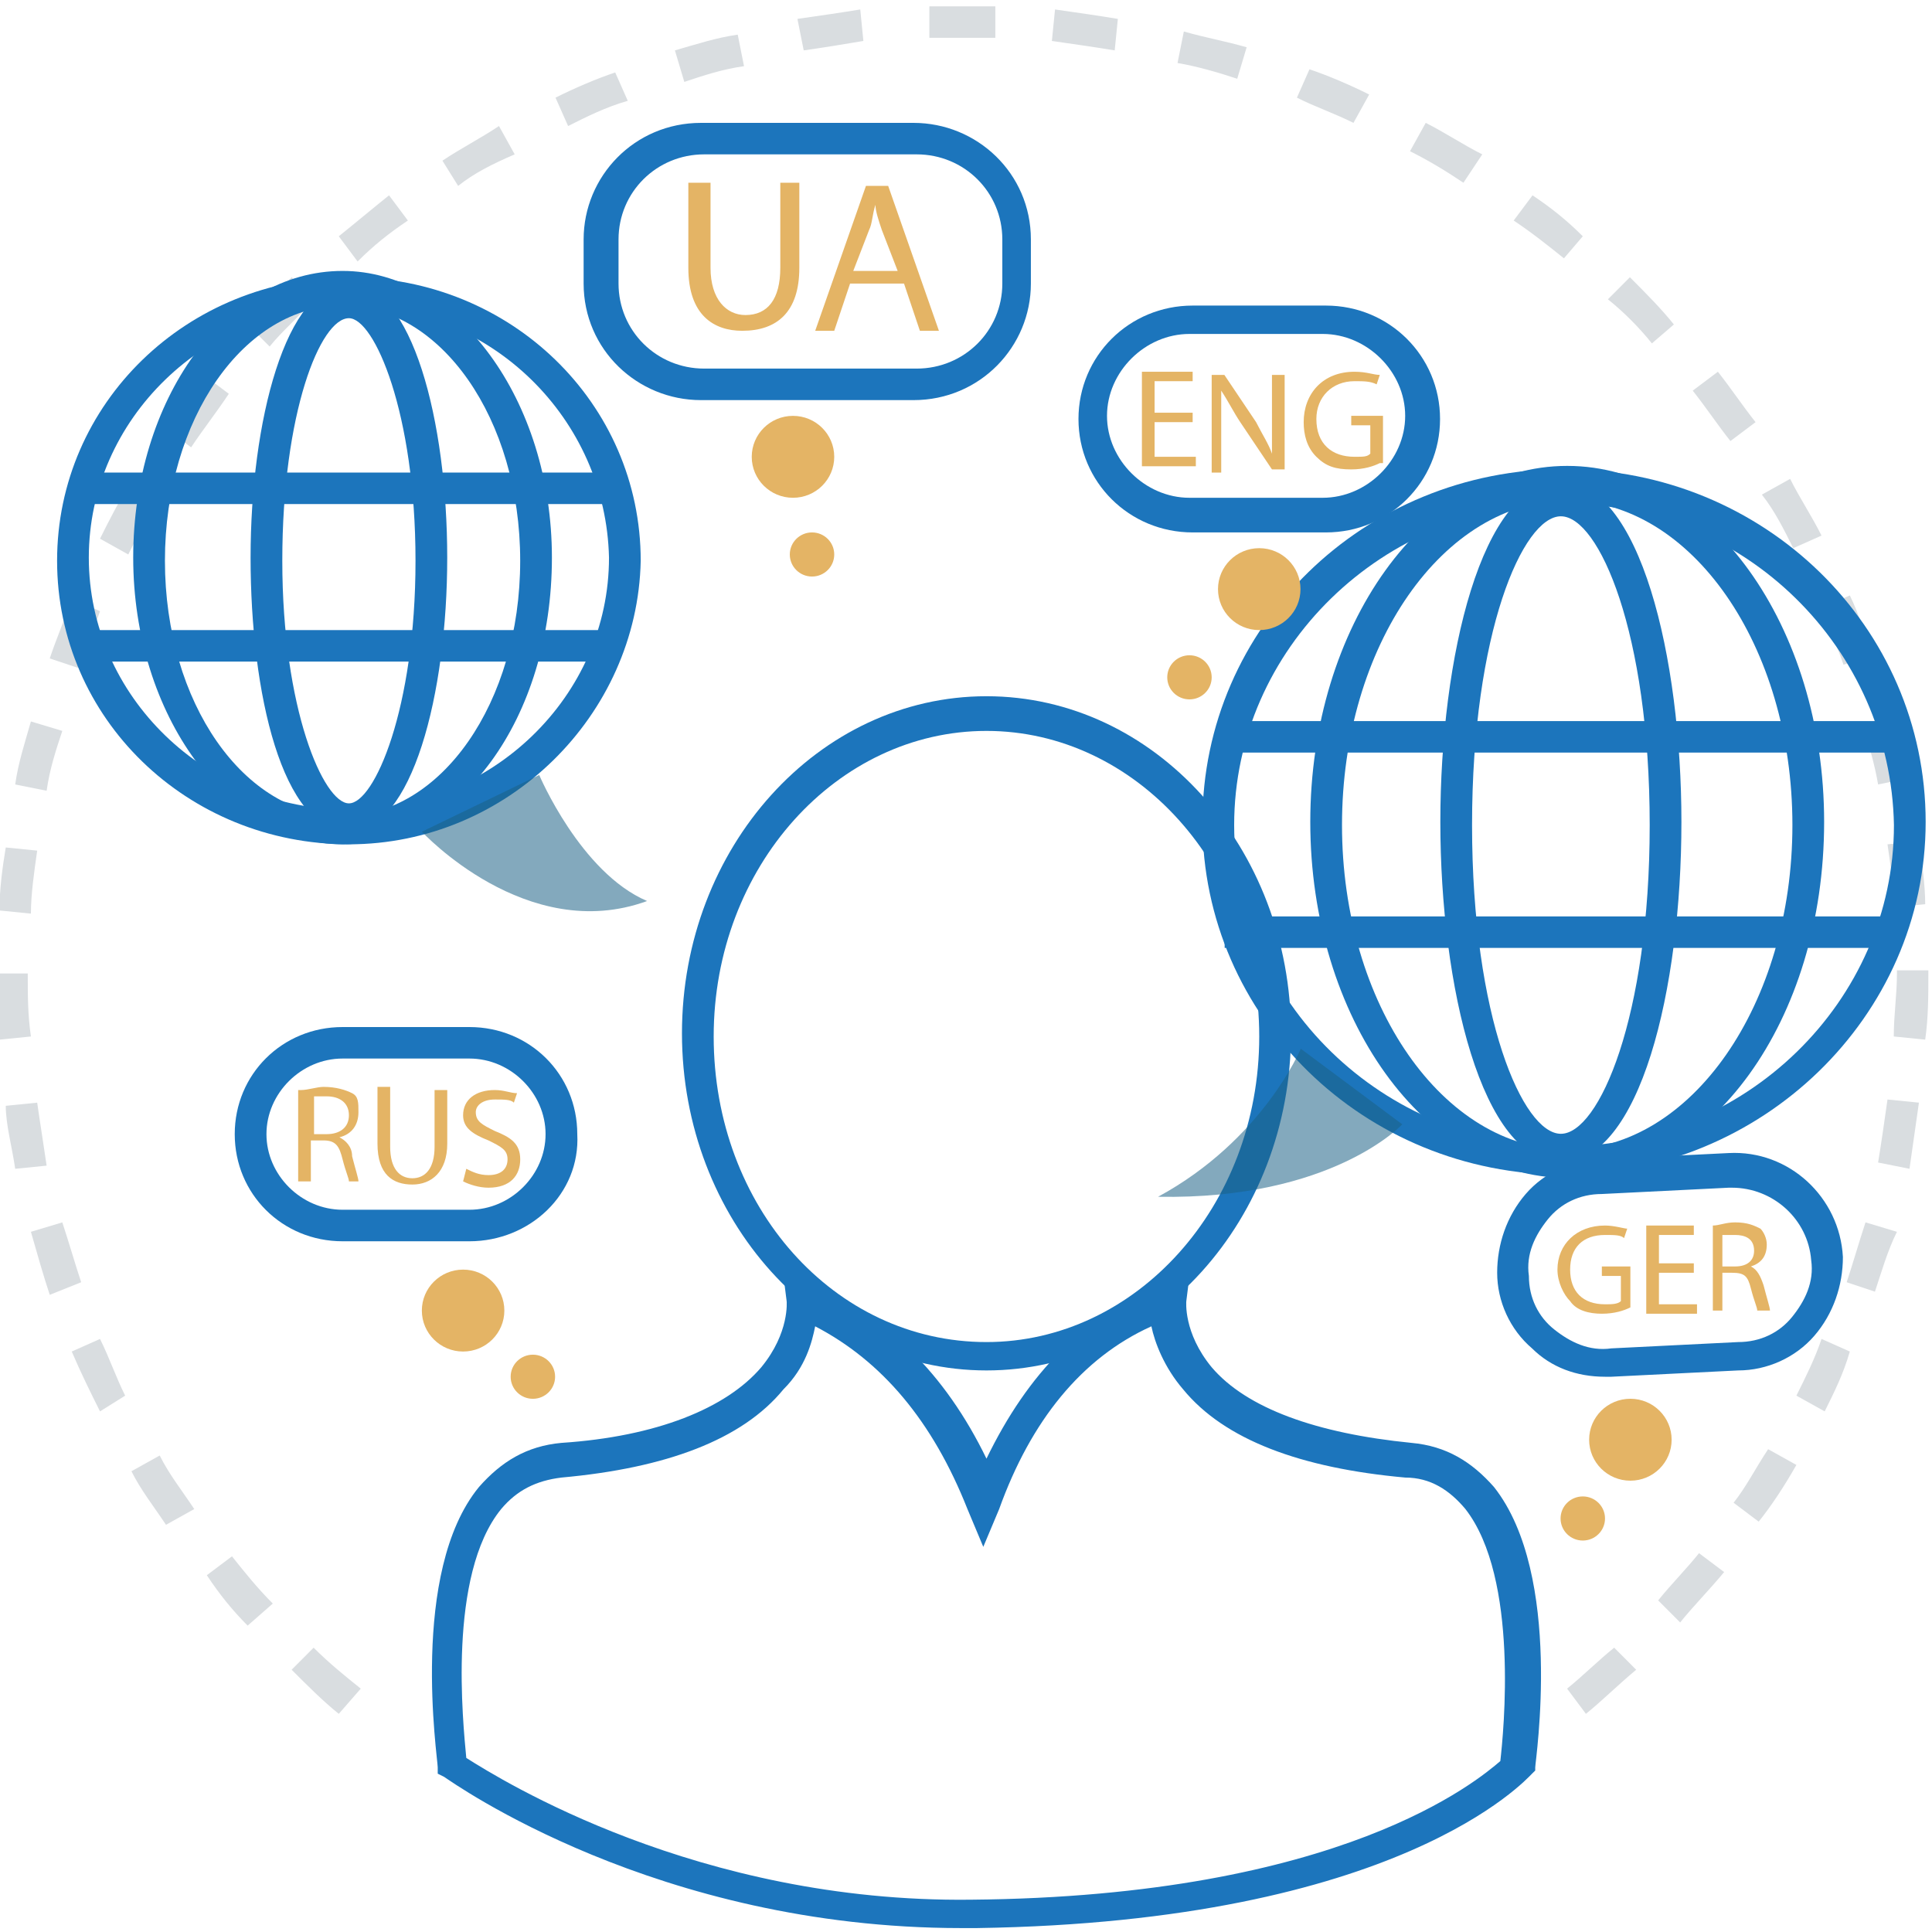 <?xml version="1.0" encoding="UTF-8"?>
<svg width="60px" height="60px" viewBox="0 0 60 60" version="1.1" xmlns="http://www.w3.org/2000/svg" xmlns:xlink="http://www.w3.org/1999/xlink">
    <!-- Generator: Sketch 39 (31667) - http://www.bohemiancoding.com/sketch -->
    <title>about-lang</title>
    <desc>Created with Sketch.</desc>
    <defs></defs>
    <g id="Symbols" stroke="none" stroke-width="1" fill="none" fill-rule="evenodd">
        <g id="about-lang">
            <g id="9" transform="translate(-1, 0)">
                <g id="Layer_1">
                    <g id="Group">
                        <path d="M11.521,53.225 C11.033,52.833 10.545,52.344 10.057,51.855 L10.74,51.17 C11.228,51.659 11.716,52.05 12.204,52.442 L11.521,53.225 L11.521,53.225 Z M50.252,53.225 L49.667,52.442 C50.155,52.05 50.643,51.561 51.13,51.17 L51.813,51.855 C51.228,52.344 50.74,52.833 50.252,53.225 L50.252,53.225 Z M8.691,50.485 C8.204,49.996 7.813,49.507 7.423,48.92 L8.204,48.333 C8.594,48.822 8.984,49.311 9.472,49.8 L8.691,50.485 L8.691,50.485 Z M53.179,50.387 L52.496,49.702 C52.887,49.213 53.374,48.724 53.765,48.235 L54.545,48.822 C54.057,49.409 53.569,49.898 53.179,50.387 L53.179,50.387 Z M6.155,47.354 C5.765,46.767 5.374,46.278 5.082,45.691 L5.96,45.202 C6.252,45.789 6.643,46.278 7.033,46.865 L6.155,47.354 L6.155,47.354 Z M55.618,47.256 L54.838,46.669 C55.228,46.18 55.521,45.593 55.911,45.006 L56.789,45.495 C56.399,46.18 56.009,46.767 55.618,47.256 L55.618,47.256 Z M4.106,43.832 C3.813,43.245 3.521,42.658 3.228,41.973 L4.106,41.582 C4.399,42.169 4.594,42.756 4.887,43.343 L4.106,43.832 L4.106,43.832 Z M57.667,43.832 L56.789,43.343 C57.082,42.756 57.374,42.169 57.569,41.582 L58.448,41.973 C58.252,42.658 57.96,43.245 57.667,43.832 L57.667,43.832 Z M2.545,40.212 C2.35,39.625 2.155,38.94 1.96,38.255 L2.935,37.962 C3.13,38.549 3.326,39.234 3.521,39.821 L2.545,40.212 L2.545,40.212 Z M59.228,40.114 L58.35,39.821 C58.545,39.234 58.74,38.549 58.935,37.962 L59.911,38.255 C59.618,38.842 59.423,39.527 59.228,40.114 L59.228,40.114 Z M1.472,36.298 C1.374,35.613 1.179,34.929 1.179,34.342 L2.155,34.244 C2.252,34.929 2.35,35.516 2.448,36.2 L1.472,36.298 L1.472,36.298 Z M60.301,36.298 L59.326,36.103 C59.423,35.516 59.521,34.831 59.618,34.146 L60.594,34.244 C60.496,34.929 60.399,35.613 60.301,36.298 L60.301,36.298 Z M0.984,32.287 C0.984,31.602 0.887,30.917 0.887,30.232 L1.862,30.232 C1.862,30.917 1.862,31.504 1.96,32.189 L0.984,32.287 L0.984,32.287 Z M60.789,32.287 L59.813,32.189 C59.813,31.504 59.911,30.917 59.911,30.232 L59.911,30.134 L60.887,30.134 L60.887,30.232 C60.887,30.917 60.887,31.602 60.789,32.287 L60.789,32.287 Z M1.96,28.373 L0.984,28.276 C0.984,27.591 1.082,26.906 1.179,26.319 L2.155,26.417 C2.057,27.101 1.96,27.786 1.96,28.373 L1.96,28.373 Z M59.813,28.178 C59.813,27.493 59.716,26.906 59.618,26.221 L60.594,26.123 C60.691,26.808 60.789,27.493 60.789,28.08 L59.813,28.178 L59.813,28.178 Z M2.448,24.558 L1.472,24.362 C1.569,23.677 1.765,23.09 1.96,22.405 L2.935,22.699 C2.74,23.286 2.545,23.873 2.448,24.558 L2.448,24.558 Z M59.326,24.362 C59.228,23.775 59.033,23.09 58.838,22.503 L59.813,22.209 C60.009,22.894 60.106,23.481 60.301,24.166 L59.326,24.362 L59.326,24.362 Z M3.423,20.742 L2.545,20.448 C2.74,19.861 3.033,19.176 3.228,18.589 L4.106,18.981 C3.911,19.568 3.618,20.155 3.423,20.742 L3.423,20.742 Z M58.252,20.644 C58.057,20.057 57.765,19.47 57.569,18.883 L58.448,18.492 C58.74,19.079 58.935,19.764 59.13,20.351 L58.252,20.644 L58.252,20.644 Z M4.984,17.22 L4.106,16.73 C4.399,16.143 4.691,15.556 5.082,14.969 L5.96,15.459 C5.569,16.046 5.277,16.633 4.984,17.22 L4.984,17.22 Z M56.691,17.024 C56.399,16.437 56.106,15.85 55.716,15.361 L56.594,14.872 C56.887,15.459 57.277,16.046 57.569,16.633 L56.691,17.024 L56.691,17.024 Z M6.935,13.893 L6.155,13.306 C6.545,12.719 6.935,12.23 7.326,11.643 L8.106,12.23 C7.716,12.817 7.326,13.306 6.935,13.893 L6.935,13.893 Z M54.74,13.697 C54.35,13.208 53.96,12.621 53.569,12.132 L54.35,11.545 C54.74,12.034 55.13,12.621 55.521,13.11 L54.74,13.697 L54.74,13.697 Z M9.374,10.762 L8.691,10.077 C9.179,9.588 9.569,9.099 10.057,8.61 L10.74,9.295 C10.252,9.882 9.765,10.273 9.374,10.762 L9.374,10.762 Z M52.301,10.664 C51.911,10.175 51.423,9.686 50.935,9.295 L51.618,8.61 C52.106,9.099 52.594,9.588 52.984,10.077 L52.301,10.664 L52.301,10.664 Z M12.106,8.121 L11.521,7.338 C12.009,6.947 12.594,6.457 13.082,6.066 L13.667,6.849 C13.082,7.24 12.594,7.631 12.106,8.121 L12.106,8.121 Z M49.569,8.023 C49.082,7.631 48.594,7.24 48.009,6.849 L48.594,6.066 C49.179,6.457 49.667,6.849 50.155,7.338 L49.569,8.023 L49.569,8.023 Z M15.228,5.773 L14.74,4.99 C15.326,4.598 15.911,4.305 16.496,3.914 L16.984,4.794 C16.301,5.088 15.716,5.381 15.228,5.773 L15.228,5.773 Z M46.448,5.675 C45.862,5.283 45.374,4.99 44.789,4.696 L45.277,3.816 C45.862,4.109 46.448,4.501 47.033,4.794 L46.448,5.675 L46.448,5.675 Z M18.643,3.914 L18.252,3.033 C18.838,2.739 19.521,2.446 20.106,2.25 L20.496,3.131 C19.813,3.327 19.228,3.62 18.643,3.914 L18.643,3.914 Z M43.033,3.816 C42.448,3.522 41.862,3.327 41.277,3.033 L41.667,2.152 C42.252,2.348 42.935,2.642 43.521,2.935 L43.033,3.816 L43.033,3.816 Z M22.252,2.544 L21.96,1.565 C22.643,1.37 23.228,1.174 23.911,1.076 L24.106,2.055 C23.423,2.152 22.838,2.348 22.252,2.544 L22.252,2.544 Z M39.423,2.446 C38.838,2.25 38.155,2.055 37.569,1.957 L37.765,0.978 C38.448,1.174 39.033,1.272 39.716,1.468 L39.423,2.446 L39.423,2.446 Z M25.96,1.565 L25.765,0.587 C26.448,0.489 27.13,0.391 27.716,0.294 L27.813,1.272 C27.228,1.37 26.643,1.468 25.96,1.565 L25.96,1.565 Z M35.618,1.565 C35.033,1.468 34.35,1.37 33.667,1.272 L33.765,0.294 C34.448,0.391 35.13,0.489 35.716,0.587 L35.618,1.565 L35.618,1.565 Z M29.862,1.174 L29.862,0.196 L31.911,0.196 L31.911,1.174 L29.862,1.174 L29.862,1.174 Z" id="Shape" fill="#D9DDE0"></path>
                        <path d="M31.636,42.56 C26.415,42.56 22.179,37.864 22.179,32.091 C22.179,26.319 26.415,21.622 31.636,21.622 C36.857,21.622 41.093,26.319 41.093,32.091 C41.093,37.864 36.857,42.56 31.636,42.56 L31.636,42.56 Z M31.636,22.699 C27.006,22.699 23.164,26.906 23.164,32.189 C23.164,37.472 26.907,41.679 31.636,41.679 C36.266,41.679 40.107,37.472 40.107,32.189 C40.107,26.906 36.266,22.699 31.636,22.699 L31.636,22.699 Z" id="Shape" fill="#1C75BC"></path>
                        <path d="M30.848,59.878 C21.391,59.878 15.087,55.377 14.791,55.181 L14.594,55.083 L14.594,54.888 C14.594,54.594 13.707,48.822 15.875,46.18 C16.564,45.397 17.352,44.908 18.436,44.81 C21.391,44.615 23.558,43.734 24.642,42.462 C25.528,41.386 25.43,40.408 25.43,40.408 L25.331,39.625 L26.119,39.918 C28.484,40.799 30.355,42.658 31.636,45.3 C32.916,42.658 34.69,40.799 37.152,39.918 L37.94,39.625 L37.842,40.408 C37.842,40.408 37.743,41.386 38.63,42.462 C39.713,43.734 41.881,44.517 44.836,44.81 L44.836,44.81 C45.919,44.908 46.707,45.397 47.397,46.18 C49.564,48.92 48.678,54.692 48.678,54.888 L48.678,54.986 L48.579,55.083 C48.382,55.279 44.442,59.682 31.34,59.878 L30.848,59.878 L30.848,59.878 Z M15.481,54.594 C16.564,55.279 22.672,59.095 31.143,58.997 C42.669,58.899 46.904,55.279 47.594,54.692 C47.693,53.812 48.185,49.017 46.51,46.865 C46.018,46.278 45.427,45.887 44.639,45.887 C41.388,45.593 39.024,44.712 37.743,43.147 C37.152,42.462 36.857,41.679 36.758,41.19 C34.591,42.169 33.015,44.125 32.03,46.865 L31.537,48.039 L31.045,46.865 C29.961,44.125 28.385,42.267 26.316,41.19 C26.218,41.679 26.021,42.462 25.331,43.147 C24.051,44.712 21.687,45.593 18.436,45.887 C17.648,45.984 17.057,46.278 16.564,46.865 C14.89,48.92 15.382,53.518 15.481,54.594 L15.481,54.594 Z" id="Shape" fill="#1C75BC"></path>
                        <g transform="translate(1.985, 7.827)" fill="#1C75BC">
                            <path d="M9.851,18.394 C4.827,18.394 0.788,14.48 0.788,9.588 C0.788,4.696 4.827,0.783 9.851,0.783 C14.875,0.783 18.913,4.696 18.913,9.588 C18.815,14.382 14.776,18.394 9.851,18.394 L9.851,18.394 Z M9.851,1.663 C5.418,1.663 1.773,5.185 1.773,9.49 C1.773,13.795 5.418,17.318 9.851,17.318 C14.284,17.318 17.928,13.795 17.928,9.49 C17.83,5.185 14.284,1.663 9.851,1.663 L9.851,1.663 Z" id="Shape"></path>
                            <path d="M9.851,18.002 C7.782,18.002 6.797,13.697 6.797,9.49 C6.797,5.283 7.881,0.978 9.851,0.978 C11.821,0.978 12.904,5.283 12.904,9.49 C12.904,13.697 11.821,18.002 9.851,18.002 L9.851,18.002 Z M9.851,2.055 C8.964,2.055 7.782,4.99 7.782,9.588 C7.782,14.187 9.063,17.122 9.851,17.122 C10.639,17.122 11.919,14.187 11.919,9.588 C11.919,4.99 10.639,2.055 9.851,2.055 L9.851,2.055 Z" id="Shape"></path>
                            <path d="M9.654,18.394 C6.107,18.394 3.152,14.382 3.152,9.49 C3.152,4.598 6.009,0.587 9.654,0.587 C13.2,0.587 16.155,4.598 16.155,9.49 C16.155,14.48 13.299,18.394 9.654,18.394 L9.654,18.394 Z M9.654,1.663 C6.6,1.663 4.137,5.185 4.137,9.588 C4.137,13.991 6.6,17.513 9.654,17.513 C12.707,17.513 15.17,13.991 15.17,9.588 C15.17,5.185 12.707,1.663 9.654,1.663 L9.654,1.663 Z" id="Shape"></path>
                            <rect id="Rectangle-path" x="1.872" y="11.741" width="16.254" height="0.978"></rect>
                            <rect id="Rectangle-path" x="1.773" y="6.849" width="16.254" height="0.978"></rect>
                        </g>
                        <g opacity="0.54" transform="translate(13.806, 23.481)" id="Shape" fill="#1A6185">
                            <path d="M3.94,0.587 C3.94,0.587 5.221,3.62 7.29,4.501 C3.546,5.87 0.296,2.348 0.296,2.348 L3.94,0.587 L3.94,0.587 Z"></path>
                        </g>
                        <g transform="translate(38.343, 13.784)" fill="#1C75BC">
                            <path d="M11.23,22.699 C5.024,22.699 0,17.807 0,11.741 C0,5.675 5.024,0.783 11.23,0.783 C17.436,0.783 22.46,5.675 22.46,11.741 C22.46,17.807 17.337,22.699 11.23,22.699 L11.23,22.699 Z M11.23,1.859 C5.615,1.859 0.985,6.36 0.985,11.839 C0.985,17.318 5.615,21.818 11.23,21.818 C16.845,21.818 21.475,17.318 21.475,11.839 C21.376,6.36 16.845,1.859 11.23,1.859 L11.23,1.859 Z" id="Shape"></path>
                            <path d="M11.131,22.307 C8.669,22.307 7.388,16.828 7.388,11.741 C7.388,6.653 8.669,1.174 11.131,1.174 C13.594,1.174 14.875,6.653 14.875,11.741 C14.875,16.926 13.594,22.307 11.131,22.307 L11.131,22.307 Z M11.131,2.25 C9.949,2.25 8.373,5.87 8.373,11.839 C8.373,17.807 9.949,21.427 11.131,21.427 C12.313,21.427 13.89,17.807 13.89,11.839 C13.89,5.87 12.313,2.25 11.131,2.25 L11.131,2.25 Z" id="Shape"></path>
                            <path d="M11.328,22.797 C6.896,22.797 3.349,17.807 3.349,11.741 C3.349,5.675 6.896,0.685 11.328,0.685 C15.761,0.685 19.307,5.675 19.307,11.741 C19.307,17.905 15.761,22.797 11.328,22.797 L11.328,22.797 Z M11.328,1.761 C7.487,1.761 4.334,6.262 4.334,11.839 C4.334,17.415 7.487,21.916 11.328,21.916 C15.17,21.916 18.322,17.415 18.322,11.839 C18.322,6.262 15.17,1.761 11.328,1.761 L11.328,1.761 Z" id="Shape"></path>
                            <rect id="Rectangle-path" x="0.69" y="14.676" width="20.391" height="0.978"></rect>
                            <rect id="Rectangle-path" x="0.887" y="8.61" width="20.391" height="0.978"></rect>
                        </g>
                        <g opacity="0.54" transform="translate(36.373, 32.373)" id="Shape" fill="#1A6185">
                            <path d="M5.024,0.196 C5.024,0.196 3.842,3.033 0.591,4.794 C6.009,4.892 8.176,2.544 8.176,2.544 L5.024,0.196 L5.024,0.196 Z"></path>
                        </g>
                        <path d="M15.579,38.549 L11.639,38.549 C9.767,38.549 8.29,37.081 8.29,35.222 C8.29,33.363 9.767,31.896 11.639,31.896 L15.579,31.896 C17.451,31.896 18.928,33.363 18.928,35.222 C19.027,37.081 17.451,38.549 15.579,38.549 L15.579,38.549 Z M11.639,32.874 C10.358,32.874 9.275,33.95 9.275,35.222 C9.275,36.494 10.358,37.57 11.639,37.57 L15.579,37.57 C16.86,37.57 17.943,36.494 17.943,35.222 C17.943,33.95 16.86,32.874 15.579,32.874 L11.639,32.874 L11.639,32.874 Z" id="Shape" fill="#1C75BC"></path>
                        <path d="M42.176,16.535 L38.039,16.535 C36.069,16.535 34.493,14.969 34.493,13.013 C34.493,11.056 36.069,9.49 38.039,9.49 L42.176,9.49 C44.146,9.49 45.722,11.056 45.722,13.013 C45.722,14.969 44.146,16.535 42.176,16.535 L42.176,16.535 Z M37.94,10.371 C36.561,10.371 35.379,11.545 35.379,12.915 C35.379,14.285 36.561,15.459 37.94,15.459 L42.078,15.459 C43.457,15.459 44.639,14.285 44.639,12.915 C44.639,11.545 43.457,10.371 42.078,10.371 L37.94,10.371 L37.94,10.371 Z" id="Shape" fill="#1C75BC"></path>
                        <path d="M29.37,12.426 L22.77,12.426 C20.8,12.426 19.125,10.86 19.125,8.806 L19.125,7.436 C19.125,5.479 20.701,3.816 22.77,3.816 L29.37,3.816 C31.34,3.816 33.015,5.381 33.015,7.436 L33.015,8.806 C33.015,10.762 31.439,12.426 29.37,12.426 L29.37,12.426 Z M22.869,4.794 C21.391,4.794 20.209,5.968 20.209,7.436 L20.209,8.806 C20.209,10.273 21.391,11.447 22.869,11.447 L29.469,11.447 C30.946,11.447 32.128,10.273 32.128,8.806 L32.128,7.436 C32.128,5.968 30.946,4.794 29.469,4.794 L22.869,4.794 L22.869,4.794 Z" id="Shape" fill="#1C75BC"></path>
                        <path d="M50.845,42.756 C49.958,42.756 49.17,42.462 48.579,41.875 C47.89,41.288 47.496,40.408 47.496,39.527 C47.496,38.646 47.791,37.766 48.382,37.081 C48.973,36.396 49.86,36.005 50.746,36.005 L54.687,35.809 C56.558,35.711 58.134,37.179 58.233,39.038 C58.233,39.918 57.937,40.799 57.346,41.484 C56.755,42.169 55.869,42.56 54.982,42.56 L51.042,42.756 C50.943,42.756 50.845,42.756 50.845,42.756 L50.845,42.756 Z M54.785,36.885 L54.687,36.885 L50.746,37.081 C50.057,37.081 49.466,37.375 49.072,37.864 C48.678,38.353 48.382,38.94 48.481,39.625 C48.481,40.31 48.776,40.897 49.269,41.288 C49.761,41.679 50.352,41.973 51.042,41.875 L54.982,41.679 C55.672,41.679 56.263,41.386 56.657,40.897 C57.051,40.408 57.346,39.821 57.248,39.136 C57.149,37.864 56.066,36.885 54.785,36.885 L54.785,36.885 Z" id="Shape" fill="#1C75BC"></path>
                        <g transform="translate(36.463, 10.762)" id="Shape" fill="#E4B465">
                            <polygon points="1.576 2.348 0.394 2.348 0.394 3.424 1.675 3.424 1.675 3.718 0 3.718 0 0.783 1.576 0.783 1.576 1.076 0.394 1.076 0.394 2.055 1.576 2.055"></polygon>
                            <path d="M2.167,3.816 L2.167,0.881 L2.561,0.881 L3.546,2.348 C3.743,2.739 3.94,3.033 4.039,3.327 L4.039,3.327 L4.039,2.152 L4.039,0.881 L4.433,0.881 L4.433,3.816 L4.039,3.816 L3.054,2.348 C2.857,2.055 2.66,1.663 2.463,1.37 L2.463,1.37 L2.463,2.642 L2.463,3.914 L2.167,3.914 L2.167,3.816 Z"></path>
                            <path d="M7.388,3.62 C7.191,3.718 6.896,3.816 6.501,3.816 C6.009,3.816 5.713,3.718 5.418,3.424 C5.122,3.131 5.024,2.739 5.024,2.348 C5.024,1.468 5.615,0.783 6.6,0.783 C6.994,0.783 7.191,0.881 7.388,0.881 L7.29,1.174 C7.093,1.076 6.896,1.076 6.6,1.076 C5.91,1.076 5.418,1.565 5.418,2.25 C5.418,3.033 5.91,3.424 6.6,3.424 C6.896,3.424 6.994,3.424 7.093,3.327 L7.093,2.446 L6.501,2.446 L6.501,2.152 L7.487,2.152 L7.487,3.62 L7.388,3.62 Z"></path>
                        </g>
                        <g transform="translate(21.687, 4.892)" id="Shape" fill="#E4B465">
                            <path d="M1.379,0.783 L1.379,3.424 C1.379,4.403 1.872,4.892 2.463,4.892 C3.152,4.892 3.546,4.403 3.546,3.424 L3.546,0.783 L4.137,0.783 L4.137,3.424 C4.137,4.794 3.448,5.381 2.364,5.381 C1.478,5.381 0.69,4.892 0.69,3.424 L0.69,0.783 L1.379,0.783 L1.379,0.783 Z"></path>
                            <path d="M5.713,3.914 L5.221,5.381 L4.63,5.381 L6.206,0.881 L6.896,0.881 L8.472,5.381 L7.881,5.381 L7.388,3.914 L5.713,3.914 L5.713,3.914 Z M7.191,3.522 L6.699,2.25 C6.6,1.957 6.501,1.663 6.501,1.468 L6.501,1.468 C6.403,1.761 6.403,2.055 6.304,2.25 L5.812,3.522 L7.191,3.522 L7.191,3.522 Z"></path>
                        </g>
                        <g transform="translate(9.866, 33.265)" id="Shape" fill="#E4B465">
                            <path d="M0.493,0.587 C0.69,0.587 0.985,0.489 1.182,0.489 C1.576,0.489 1.872,0.587 2.069,0.685 C2.266,0.783 2.266,0.978 2.266,1.272 C2.266,1.663 2.069,1.957 1.675,2.055 L1.675,2.055 C1.872,2.152 2.069,2.348 2.069,2.642 C2.167,3.033 2.266,3.327 2.266,3.424 L1.97,3.424 C1.97,3.327 1.872,3.131 1.773,2.739 C1.675,2.348 1.576,2.152 1.182,2.152 L0.788,2.152 L0.788,3.424 L0.394,3.424 L0.394,0.587 L0.493,0.587 Z M0.887,1.957 L1.281,1.957 C1.675,1.957 1.97,1.761 1.97,1.37 C1.97,0.978 1.675,0.783 1.281,0.783 L0.887,0.783 L0.887,1.957 L0.887,1.957 Z"></path>
                            <path d="M3.251,0.587 L3.251,2.348 C3.251,3.033 3.546,3.327 3.94,3.327 C4.334,3.327 4.63,3.033 4.63,2.348 L4.63,0.587 L5.024,0.587 L5.024,2.25 C5.024,3.131 4.531,3.522 3.94,3.522 C3.349,3.522 2.857,3.229 2.857,2.25 L2.857,0.489 L3.251,0.489 L3.251,0.587 Z"></path>
                            <path d="M5.615,3.033 C5.812,3.131 6.009,3.229 6.304,3.229 C6.699,3.229 6.896,3.033 6.896,2.739 C6.896,2.446 6.699,2.348 6.304,2.152 C5.812,1.957 5.516,1.761 5.516,1.37 C5.516,0.881 5.91,0.587 6.501,0.587 C6.797,0.587 6.994,0.685 7.191,0.685 L7.093,0.978 C6.994,0.881 6.797,0.881 6.501,0.881 C6.107,0.881 5.91,1.076 5.91,1.272 C5.91,1.565 6.107,1.663 6.501,1.859 C6.994,2.055 7.29,2.25 7.29,2.739 C7.29,3.229 6.994,3.62 6.304,3.62 C6.009,3.62 5.713,3.522 5.516,3.424 L5.615,3.033 L5.615,3.033 Z"></path>
                        </g>
                        <g transform="translate(49.269, 37.179)" id="Shape" fill="#E4B465">
                            <path d="M2.364,3.424 C2.167,3.522 1.872,3.62 1.478,3.62 C1.084,3.62 0.69,3.522 0.493,3.229 C0.296,3.033 0.099,2.642 0.099,2.25 C0.099,1.468 0.69,0.881 1.576,0.881 C1.872,0.881 2.167,0.978 2.266,0.978 L2.167,1.272 C2.069,1.174 1.872,1.174 1.576,1.174 C0.887,1.174 0.493,1.565 0.493,2.25 C0.493,2.935 0.887,3.327 1.576,3.327 C1.773,3.327 1.97,3.327 2.069,3.229 L2.069,2.446 L1.478,2.446 L1.478,2.152 L2.364,2.152 L2.364,3.424 L2.364,3.424 Z"></path>
                            <polygon points="4.334 2.348 3.251 2.348 3.251 3.327 4.433 3.327 4.433 3.62 2.857 3.62 2.857 0.881 4.334 0.881 4.334 1.174 3.251 1.174 3.251 2.055 4.334 2.055 4.334 2.348"></polygon>
                            <path d="M4.925,0.881 C5.122,0.881 5.319,0.783 5.615,0.783 C6.009,0.783 6.206,0.881 6.403,0.978 C6.501,1.076 6.6,1.272 6.6,1.468 C6.6,1.859 6.403,2.055 6.107,2.152 L6.107,2.152 C6.304,2.25 6.403,2.446 6.501,2.739 C6.6,3.131 6.699,3.424 6.699,3.522 L6.304,3.522 C6.304,3.424 6.206,3.229 6.107,2.837 C6.009,2.446 5.91,2.348 5.516,2.348 L5.221,2.348 L5.221,3.522 L4.925,3.522 L4.925,0.881 L4.925,0.881 Z M5.221,2.152 L5.615,2.152 C6.009,2.152 6.206,1.957 6.206,1.663 C6.206,1.272 5.91,1.174 5.615,1.174 L5.221,1.174 L5.221,2.152 L5.221,2.152 Z"></path>
                        </g>
                        <ellipse id="Oval" fill="#E4B465" cx="15.382" cy="40.701" rx="1.281" ry="1.272"></ellipse>
                        <ellipse id="Oval" fill="#E4B465" cx="51.633" cy="44.712" rx="1.281" ry="1.272"></ellipse>
                        <ellipse id="Oval" fill="#E4B465" cx="25.627" cy="14.187" rx="1.281" ry="1.272"></ellipse>
                        <ellipse id="Oval" fill="#E4B465" cx="40.107" cy="18.296" rx="1.281" ry="1.272"></ellipse>
                        <ellipse id="Oval" fill="#E4B465" cx="17.549" cy="42.756" rx="0.69" ry="0.685"></ellipse>
                        <ellipse id="Oval" fill="#E4B465" cx="50.155" cy="47.158" rx="0.69" ry="0.685"></ellipse>
                        <ellipse id="Oval" fill="#E4B465" cx="26.218" cy="17.22" rx="0.69" ry="0.685"></ellipse>
                        <ellipse id="Oval" fill="#E4B465" cx="37.94" cy="21.035" rx="0.69" ry="0.685"></ellipse>
                    </g>
                </g>
            </g>
        </g>
    </g>
</svg>
